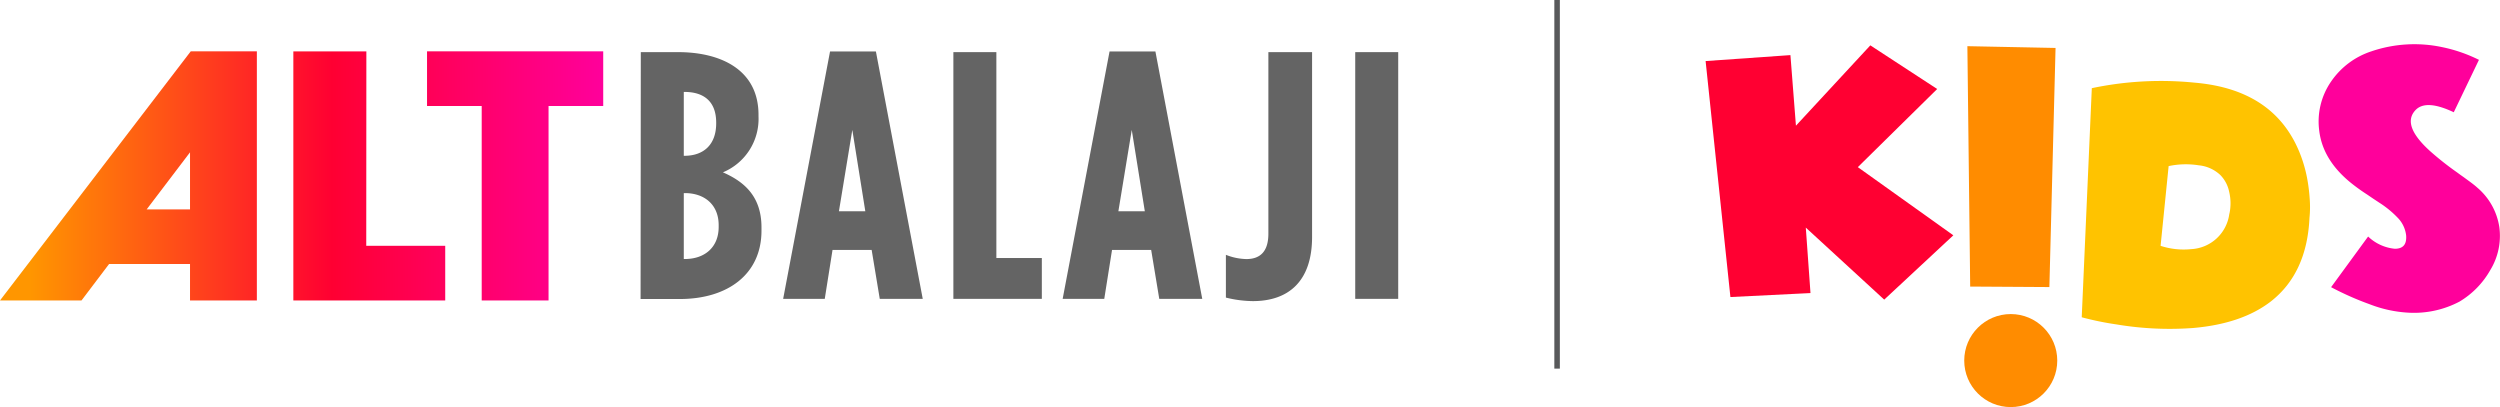 <svg xmlns="http://www.w3.org/2000/svg" xmlns:xlink="http://www.w3.org/1999/xlink" viewBox="0 0 453.65 73.87"><defs><style>.cls-1{fill:url(#linear-gradient);}.cls-2{fill:#646464;}.cls-3{fill:none;stroke:#58595b;stroke-miterlimit:10;}.cls-4{fill:#ff0032;}.cls-5{fill:#ffc300;}.cls-6{fill:#ff009b;}.cls-7{fill:#ff8c00;}</style><linearGradient id="linear-gradient" y1="31.92" x2="109.46" y2="31.92" gradientUnits="userSpaceOnUse"><stop offset="0.05" stop-color="#ff9600"/><stop offset="0.55" stop-color="#ff0032"/><stop offset="1" stop-color="#ff009b"/></linearGradient></defs><title>kids_1</title><g id="Layer_2" data-name="Layer 2"><g id="Layer_1-2" data-name="Layer 1"><path class="cls-1" d="M77.49,9.32v9.92h9.92V54.52H99.54V19.24h9.92V9.32ZM0,54.52H14.79l5-6.61H34.48v6.61H46.61V9.32h-12ZM34.48,38H26.61l7.87-10.36Zm32-28.67H53.23V54.52H80.79V44.6H66.46Z"/><path class="cls-2" d="M116.28,9.46h6.78c7.55,0,14.58,3.07,14.58,11.38v.32a10.49,10.49,0,0,1-6.46,10.11c3.77,1.66,7,4.28,7,10v.58c0,7.93-6.14,12.41-14.84,12.41h-7.1Zm7.92,18.81c3.46,0,5.76-2,5.76-5.89v-.13c0-3.9-2.3-5.57-5.76-5.57h-.12V28.27ZM124.27,47c3.59,0,6.14-2.11,6.14-5.82v-.32c0-3.71-2.56-5.82-6.14-5.82h-.19V47Z"/><path class="cls-2" d="M150.62,9.34h8.32l8.5,44.89h-7.8l-1.47-8.88h-7.1l-1.41,8.88h-7.55Zm6.4,29-2.36-14.77-2.43,14.77Z"/><path class="cls-2" d="M173,9.46h7.8V46.82h8.25v7.41H173Z"/><path class="cls-2" d="M201.34,9.34h8.32l8.5,44.89h-7.8l-1.47-8.88h-7.1l-1.41,8.88h-7.55Zm6.4,29-2.37-14.77-2.43,14.77Z"/><path class="cls-2" d="M222.45,54V46.24a10.61,10.61,0,0,0,3.71.77c2.49,0,4-1.34,4-4.6V9.46h7.93V43c0,7.93-4.16,11.64-10.75,11.64A21,21,0,0,1,222.45,54Z"/><path class="cls-2" d="M245.92,9.46h7.8V54.23h-7.8Z"/><line class="cls-3" x1="282.55" x2="282.55" y2="66.89"/><path class="cls-4" d="M341.91,54.37,327.68,41.3l.85,11.88L314,53.9l-4.5-42.82L324.89,10l1,12.81,13.5-14.58,12.13,7.92-14.4,14.18L354.45,42.7Z"/><path class="cls-5" d="M419.08,39.52q-.46,10.05-7,15.17-5.26,4.07-14.14,4.83A58.21,58.21,0,0,1,384,58.86a53.62,53.62,0,0,1-6.25-1.29L379.58,16A60.89,60.89,0,0,1,398.25,15q14.59,1.25,19.16,13a24.49,24.49,0,0,1,1.23,4.29,30.62,30.62,0,0,1,.47,3.67A19.74,19.74,0,0,1,419.08,39.52Zm-14.53-.74a9,9,0,0,0-.05-4,6.05,6.05,0,0,0-1.58-3A6.61,6.61,0,0,0,399,30a15,15,0,0,0-5.48.14l-1.46,14.47a13.4,13.4,0,0,0,5.54.6,7.36,7.36,0,0,0,6.94-6.47Z"/><path class="cls-6" d="M449.83,10.86l-4.57,9.51q-5.12-2.43-7-.33-2.48,2.73,2.77,7.44a54.45,54.45,0,0,0,4.85,3.82l.6.44.54.38,1,.73c.71.52,1.21.92,1.51,1.2a11.67,11.67,0,0,1,4,7.18A11.9,11.9,0,0,1,451.89,49a15.56,15.56,0,0,1-5.61,5.74,17.7,17.7,0,0,1-9.21,2A22.8,22.8,0,0,1,430,55.21a54,54,0,0,1-7-3.1l6.72-9.19a8.11,8.11,0,0,0,4.84,2.22c1.49,0,2.18-.77,2.06-2.41a5.48,5.48,0,0,0-1.33-3,17.74,17.74,0,0,0-3.51-2.93l-1.12-.74-1.12-.76c-.91-.59-1.67-1.13-2.28-1.6q-5.69-4.29-6.4-9.89a12.75,12.75,0,0,1,2.13-9,14.19,14.19,0,0,1,7.31-5.49,24.22,24.22,0,0,1,12.79-.78A27.34,27.34,0,0,1,449.83,10.86Z"/><path class="cls-7" d="M357.51,52,357,8.38,373,8.7l-1.12,43.39Z"/><circle class="cls-7" cx="364.87" cy="65.43" r="8.44"/></g></g></svg>